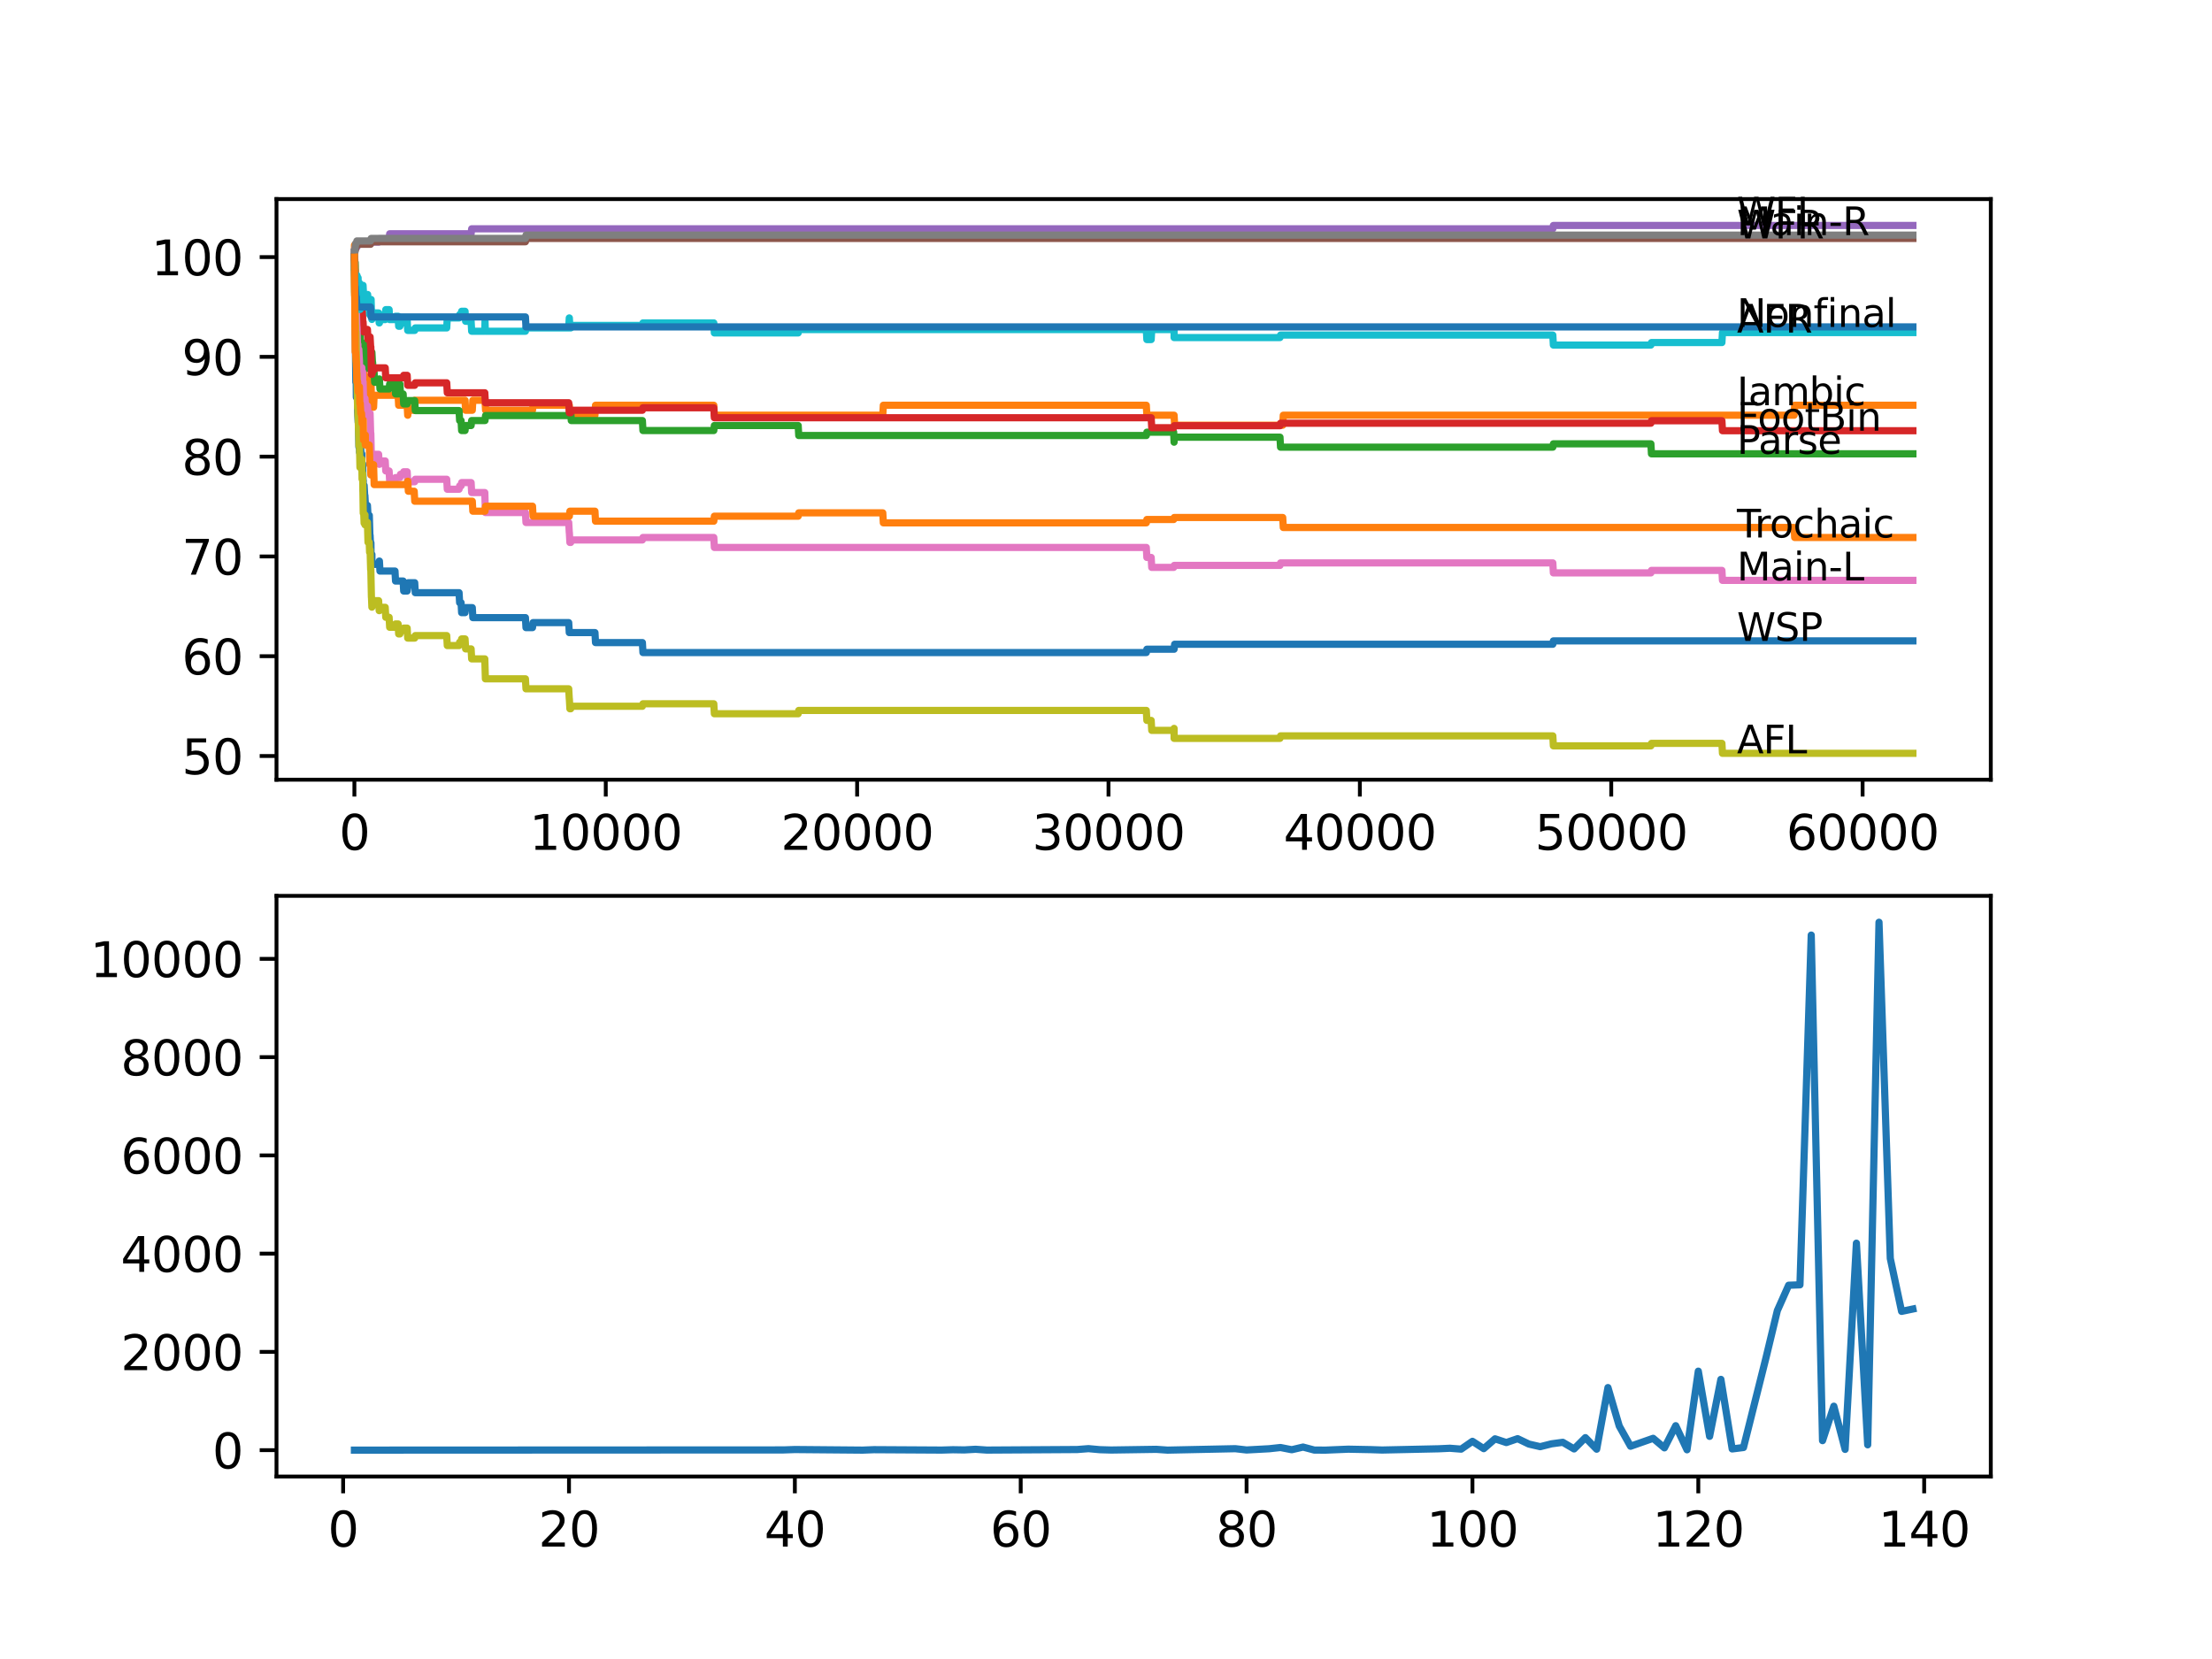 <?xml version="1.0" encoding="utf-8" standalone="no"?>
<!DOCTYPE svg PUBLIC "-//W3C//DTD SVG 1.1//EN"
  "http://www.w3.org/Graphics/SVG/1.1/DTD/svg11.dtd">
<svg xmlns:xlink="http://www.w3.org/1999/xlink" width="460.8pt" height="345.6pt" viewBox="0 0 460.8 345.6" xmlns="http://www.w3.org/2000/svg" version="1.1">
 <defs>
  <style type="text/css">*{stroke-linejoin: round; stroke-linecap: butt}</style>
 </defs>
 <g id="figure_1">
  <g id="patch_1">
   <path d="M 0 345.6 
L 460.8 345.6 
L 460.8 0 
L 0 0 
z
" style="fill: #ffffff"/>
  </g>
  <g id="axes_1">
   <g id="patch_2">
    <path d="M 57.6 162.432 
L 414.72 162.432 
L 414.72 41.472 
L 57.6 41.472 
z
" style="fill: #ffffff"/>
   </g>
   <g id="matplotlib.axis_1">
    <g id="xtick_1">
     <g id="line2d_1">
      <defs>
       <path id="mc8f445c782" d="M 0 0 
L 0 3.5 
" style="stroke: #000000; stroke-width: 0.8"/>
      </defs>
      <g>
       <use xlink:href="#mc8f445c782" x="73.827" y="162.432" style="stroke: #000000; stroke-width: 0.8"/>
      </g>
     </g>
     <g id="text_1">
      <!-- 0 -->
      <g transform="translate(70.646 177.03)scale(0.1 -0.1)">
       <defs>
        <path id="DejaVuSans-30" d="M 2034 4250 
Q 1547 4250 1301 3770 
Q 1056 3291 1056 2328 
Q 1056 1369 1301 889 
Q 1547 409 2034 409 
Q 2525 409 2770 889 
Q 3016 1369 3016 2328 
Q 3016 3291 2770 3770 
Q 2525 4250 2034 4250 
z
M 2034 4750 
Q 2819 4750 3233 4129 
Q 3647 3509 3647 2328 
Q 3647 1150 3233 529 
Q 2819 -91 2034 -91 
Q 1250 -91 836 529 
Q 422 1150 422 2328 
Q 422 3509 836 4129 
Q 1250 4750 2034 4750 
z
" transform="scale(0.016)"/>
       </defs>
       <use xlink:href="#DejaVuSans-30"/>
      </g>
     </g>
    </g>
    <g id="xtick_2">
     <g id="line2d_2">
      <g>
       <use xlink:href="#mc8f445c782" x="126.192" y="162.432" style="stroke: #000000; stroke-width: 0.8"/>
      </g>
     </g>
     <g id="text_2">
      <!-- 10000 -->
      <g transform="translate(110.286 177.03)scale(0.1 -0.1)">
       <defs>
        <path id="DejaVuSans-31" d="M 794 531 
L 1825 531 
L 1825 4091 
L 703 3866 
L 703 4441 
L 1819 4666 
L 2450 4666 
L 2450 531 
L 3481 531 
L 3481 0 
L 794 0 
L 794 531 
z
" transform="scale(0.016)"/>
       </defs>
       <use xlink:href="#DejaVuSans-31"/>
       <use xlink:href="#DejaVuSans-30" x="63.623"/>
       <use xlink:href="#DejaVuSans-30" x="127.246"/>
       <use xlink:href="#DejaVuSans-30" x="190.869"/>
       <use xlink:href="#DejaVuSans-30" x="254.492"/>
      </g>
     </g>
    </g>
    <g id="xtick_3">
     <g id="line2d_3">
      <g>
       <use xlink:href="#mc8f445c782" x="178.556" y="162.432" style="stroke: #000000; stroke-width: 0.8"/>
      </g>
     </g>
     <g id="text_3">
      <!-- 20000 -->
      <g transform="translate(162.65 177.03)scale(0.1 -0.1)">
       <defs>
        <path id="DejaVuSans-32" d="M 1228 531 
L 3431 531 
L 3431 0 
L 469 0 
L 469 531 
Q 828 903 1448 1529 
Q 2069 2156 2228 2338 
Q 2531 2678 2651 2914 
Q 2772 3150 2772 3378 
Q 2772 3750 2511 3984 
Q 2250 4219 1831 4219 
Q 1534 4219 1204 4116 
Q 875 4013 500 3803 
L 500 4441 
Q 881 4594 1212 4672 
Q 1544 4750 1819 4750 
Q 2544 4750 2975 4387 
Q 3406 4025 3406 3419 
Q 3406 3131 3298 2873 
Q 3191 2616 2906 2266 
Q 2828 2175 2409 1742 
Q 1991 1309 1228 531 
z
" transform="scale(0.016)"/>
       </defs>
       <use xlink:href="#DejaVuSans-32"/>
       <use xlink:href="#DejaVuSans-30" x="63.623"/>
       <use xlink:href="#DejaVuSans-30" x="127.246"/>
       <use xlink:href="#DejaVuSans-30" x="190.869"/>
       <use xlink:href="#DejaVuSans-30" x="254.492"/>
      </g>
     </g>
    </g>
    <g id="xtick_4">
     <g id="line2d_4">
      <g>
       <use xlink:href="#mc8f445c782" x="230.921" y="162.432" style="stroke: #000000; stroke-width: 0.8"/>
      </g>
     </g>
     <g id="text_4">
      <!-- 30000 -->
      <g transform="translate(215.015 177.03)scale(0.1 -0.1)">
       <defs>
        <path id="DejaVuSans-33" d="M 2597 2516 
Q 3050 2419 3304 2112 
Q 3559 1806 3559 1356 
Q 3559 666 3084 287 
Q 2609 -91 1734 -91 
Q 1441 -91 1130 -33 
Q 819 25 488 141 
L 488 750 
Q 750 597 1062 519 
Q 1375 441 1716 441 
Q 2309 441 2620 675 
Q 2931 909 2931 1356 
Q 2931 1769 2642 2001 
Q 2353 2234 1838 2234 
L 1294 2234 
L 1294 2753 
L 1863 2753 
Q 2328 2753 2575 2939 
Q 2822 3125 2822 3475 
Q 2822 3834 2567 4026 
Q 2313 4219 1838 4219 
Q 1578 4219 1281 4162 
Q 984 4106 628 3988 
L 628 4550 
Q 988 4650 1302 4700 
Q 1616 4750 1894 4750 
Q 2613 4750 3031 4423 
Q 3450 4097 3450 3541 
Q 3450 3153 3228 2886 
Q 3006 2619 2597 2516 
z
" transform="scale(0.016)"/>
       </defs>
       <use xlink:href="#DejaVuSans-33"/>
       <use xlink:href="#DejaVuSans-30" x="63.623"/>
       <use xlink:href="#DejaVuSans-30" x="127.246"/>
       <use xlink:href="#DejaVuSans-30" x="190.869"/>
       <use xlink:href="#DejaVuSans-30" x="254.492"/>
      </g>
     </g>
    </g>
    <g id="xtick_5">
     <g id="line2d_5">
      <g>
       <use xlink:href="#mc8f445c782" x="283.285" y="162.432" style="stroke: #000000; stroke-width: 0.8"/>
      </g>
     </g>
     <g id="text_5">
      <!-- 40000 -->
      <g transform="translate(267.379 177.03)scale(0.1 -0.1)">
       <defs>
        <path id="DejaVuSans-34" d="M 2419 4116 
L 825 1625 
L 2419 1625 
L 2419 4116 
z
M 2253 4666 
L 3047 4666 
L 3047 1625 
L 3713 1625 
L 3713 1100 
L 3047 1100 
L 3047 0 
L 2419 0 
L 2419 1100 
L 313 1100 
L 313 1709 
L 2253 4666 
z
" transform="scale(0.016)"/>
       </defs>
       <use xlink:href="#DejaVuSans-34"/>
       <use xlink:href="#DejaVuSans-30" x="63.623"/>
       <use xlink:href="#DejaVuSans-30" x="127.246"/>
       <use xlink:href="#DejaVuSans-30" x="190.869"/>
       <use xlink:href="#DejaVuSans-30" x="254.492"/>
      </g>
     </g>
    </g>
    <g id="xtick_6">
     <g id="line2d_6">
      <g>
       <use xlink:href="#mc8f445c782" x="335.65" y="162.432" style="stroke: #000000; stroke-width: 0.8"/>
      </g>
     </g>
     <g id="text_6">
      <!-- 50000 -->
      <g transform="translate(319.744 177.03)scale(0.1 -0.1)">
       <defs>
        <path id="DejaVuSans-35" d="M 691 4666 
L 3169 4666 
L 3169 4134 
L 1269 4134 
L 1269 2991 
Q 1406 3038 1543 3061 
Q 1681 3084 1819 3084 
Q 2600 3084 3056 2656 
Q 3513 2228 3513 1497 
Q 3513 744 3044 326 
Q 2575 -91 1722 -91 
Q 1428 -91 1123 -41 
Q 819 9 494 109 
L 494 744 
Q 775 591 1075 516 
Q 1375 441 1709 441 
Q 2250 441 2565 725 
Q 2881 1009 2881 1497 
Q 2881 1984 2565 2268 
Q 2250 2553 1709 2553 
Q 1456 2553 1204 2497 
Q 953 2441 691 2322 
L 691 4666 
z
" transform="scale(0.016)"/>
       </defs>
       <use xlink:href="#DejaVuSans-35"/>
       <use xlink:href="#DejaVuSans-30" x="63.623"/>
       <use xlink:href="#DejaVuSans-30" x="127.246"/>
       <use xlink:href="#DejaVuSans-30" x="190.869"/>
       <use xlink:href="#DejaVuSans-30" x="254.492"/>
      </g>
     </g>
    </g>
    <g id="xtick_7">
     <g id="line2d_7">
      <g>
       <use xlink:href="#mc8f445c782" x="388.014" y="162.432" style="stroke: #000000; stroke-width: 0.8"/>
      </g>
     </g>
     <g id="text_7">
      <!-- 60000 -->
      <g transform="translate(372.108 177.03)scale(0.1 -0.1)">
       <defs>
        <path id="DejaVuSans-36" d="M 2113 2584 
Q 1688 2584 1439 2293 
Q 1191 2003 1191 1497 
Q 1191 994 1439 701 
Q 1688 409 2113 409 
Q 2538 409 2786 701 
Q 3034 994 3034 1497 
Q 3034 2003 2786 2293 
Q 2538 2584 2113 2584 
z
M 3366 4563 
L 3366 3988 
Q 3128 4100 2886 4159 
Q 2644 4219 2406 4219 
Q 1781 4219 1451 3797 
Q 1122 3375 1075 2522 
Q 1259 2794 1537 2939 
Q 1816 3084 2150 3084 
Q 2853 3084 3261 2657 
Q 3669 2231 3669 1497 
Q 3669 778 3244 343 
Q 2819 -91 2113 -91 
Q 1303 -91 875 529 
Q 447 1150 447 2328 
Q 447 3434 972 4092 
Q 1497 4750 2381 4750 
Q 2619 4750 2861 4703 
Q 3103 4656 3366 4563 
z
" transform="scale(0.016)"/>
       </defs>
       <use xlink:href="#DejaVuSans-36"/>
       <use xlink:href="#DejaVuSans-30" x="63.623"/>
       <use xlink:href="#DejaVuSans-30" x="127.246"/>
       <use xlink:href="#DejaVuSans-30" x="190.869"/>
       <use xlink:href="#DejaVuSans-30" x="254.492"/>
      </g>
     </g>
    </g>
   </g>
   <g id="matplotlib.axis_2">
    <g id="ytick_1">
     <g id="line2d_8">
      <defs>
       <path id="mbfe2c70d15" d="M 0 0 
L -3.5 0 
" style="stroke: #000000; stroke-width: 0.8"/>
      </defs>
      <g>
       <use xlink:href="#mbfe2c70d15" x="57.6" y="157.488" style="stroke: #000000; stroke-width: 0.8"/>
      </g>
     </g>
     <g id="text_8">
      <!-- 50 -->
      <g transform="translate(37.875 161.287)scale(0.1 -0.1)">
       <use xlink:href="#DejaVuSans-35"/>
       <use xlink:href="#DejaVuSans-30" x="63.623"/>
      </g>
     </g>
    </g>
    <g id="ytick_2">
     <g id="line2d_9">
      <g>
       <use xlink:href="#mbfe2c70d15" x="57.6" y="136.701" style="stroke: #000000; stroke-width: 0.8"/>
      </g>
     </g>
     <g id="text_9">
      <!-- 60 -->
      <g transform="translate(37.875 140.5)scale(0.1 -0.1)">
       <use xlink:href="#DejaVuSans-36"/>
       <use xlink:href="#DejaVuSans-30" x="63.623"/>
      </g>
     </g>
    </g>
    <g id="ytick_3">
     <g id="line2d_10">
      <g>
       <use xlink:href="#mbfe2c70d15" x="57.6" y="115.914" style="stroke: #000000; stroke-width: 0.8"/>
      </g>
     </g>
     <g id="text_10">
      <!-- 70 -->
      <g transform="translate(37.875 119.713)scale(0.1 -0.1)">
       <defs>
        <path id="DejaVuSans-37" d="M 525 4666 
L 3525 4666 
L 3525 4397 
L 1831 0 
L 1172 0 
L 2766 4134 
L 525 4134 
L 525 4666 
z
" transform="scale(0.016)"/>
       </defs>
       <use xlink:href="#DejaVuSans-37"/>
       <use xlink:href="#DejaVuSans-30" x="63.623"/>
      </g>
     </g>
    </g>
    <g id="ytick_4">
     <g id="line2d_11">
      <g>
       <use xlink:href="#mbfe2c70d15" x="57.6" y="95.127" style="stroke: #000000; stroke-width: 0.8"/>
      </g>
     </g>
     <g id="text_11">
      <!-- 80 -->
      <g transform="translate(37.875 98.926)scale(0.1 -0.1)">
       <defs>
        <path id="DejaVuSans-38" d="M 2034 2216 
Q 1584 2216 1326 1975 
Q 1069 1734 1069 1313 
Q 1069 891 1326 650 
Q 1584 409 2034 409 
Q 2484 409 2743 651 
Q 3003 894 3003 1313 
Q 3003 1734 2745 1975 
Q 2488 2216 2034 2216 
z
M 1403 2484 
Q 997 2584 770 2862 
Q 544 3141 544 3541 
Q 544 4100 942 4425 
Q 1341 4750 2034 4750 
Q 2731 4750 3128 4425 
Q 3525 4100 3525 3541 
Q 3525 3141 3298 2862 
Q 3072 2584 2669 2484 
Q 3125 2378 3379 2068 
Q 3634 1759 3634 1313 
Q 3634 634 3220 271 
Q 2806 -91 2034 -91 
Q 1263 -91 848 271 
Q 434 634 434 1313 
Q 434 1759 690 2068 
Q 947 2378 1403 2484 
z
M 1172 3481 
Q 1172 3119 1398 2916 
Q 1625 2713 2034 2713 
Q 2441 2713 2670 2916 
Q 2900 3119 2900 3481 
Q 2900 3844 2670 4047 
Q 2441 4250 2034 4250 
Q 1625 4250 1398 4047 
Q 1172 3844 1172 3481 
z
" transform="scale(0.016)"/>
       </defs>
       <use xlink:href="#DejaVuSans-38"/>
       <use xlink:href="#DejaVuSans-30" x="63.623"/>
      </g>
     </g>
    </g>
    <g id="ytick_5">
     <g id="line2d_12">
      <g>
       <use xlink:href="#mbfe2c70d15" x="57.6" y="74.34" style="stroke: #000000; stroke-width: 0.8"/>
      </g>
     </g>
     <g id="text_12">
      <!-- 90 -->
      <g transform="translate(37.875 78.139)scale(0.1 -0.1)">
       <defs>
        <path id="DejaVuSans-39" d="M 703 97 
L 703 672 
Q 941 559 1184 500 
Q 1428 441 1663 441 
Q 2288 441 2617 861 
Q 2947 1281 2994 2138 
Q 2813 1869 2534 1725 
Q 2256 1581 1919 1581 
Q 1219 1581 811 2004 
Q 403 2428 403 3163 
Q 403 3881 828 4315 
Q 1253 4750 1959 4750 
Q 2769 4750 3195 4129 
Q 3622 3509 3622 2328 
Q 3622 1225 3098 567 
Q 2575 -91 1691 -91 
Q 1453 -91 1209 -44 
Q 966 3 703 97 
z
M 1959 2075 
Q 2384 2075 2632 2365 
Q 2881 2656 2881 3163 
Q 2881 3666 2632 3958 
Q 2384 4250 1959 4250 
Q 1534 4250 1286 3958 
Q 1038 3666 1038 3163 
Q 1038 2656 1286 2365 
Q 1534 2075 1959 2075 
z
" transform="scale(0.016)"/>
       </defs>
       <use xlink:href="#DejaVuSans-39"/>
       <use xlink:href="#DejaVuSans-30" x="63.623"/>
      </g>
     </g>
    </g>
    <g id="ytick_6">
     <g id="line2d_13">
      <g>
       <use xlink:href="#mbfe2c70d15" x="57.6" y="53.553" style="stroke: #000000; stroke-width: 0.8"/>
      </g>
     </g>
     <g id="text_13">
      <!-- 100 -->
      <g transform="translate(31.512 57.352)scale(0.1 -0.1)">
       <use xlink:href="#DejaVuSans-31"/>
       <use xlink:href="#DejaVuSans-30" x="63.623"/>
       <use xlink:href="#DejaVuSans-30" x="127.246"/>
      </g>
     </g>
    </g>
   </g>
   <g id="line2d_14">
    <path d="M 73.833 53.553 
L 73.979 68.208 
L 73.99 68.208 
L 74.126 79.641 
L 74.178 79.641 
L 74.199 78.601 
L 74.231 82.759 
L 74.273 82.759 
L 74.419 82.759 
L 74.445 81.719 
L 74.503 85.877 
L 74.618 87.955 
L 74.655 87.955 
L 74.775 93.152 
L 74.875 93.152 
L 74.89 92.113 
L 74.896 94.191 
L 74.985 92.459 
L 75.011 92.459 
L 75.048 94.538 
L 75.121 93.499 
L 75.152 93.499 
L 75.268 95.577 
L 75.315 95.577 
L 75.367 94.538 
L 75.372 96.617 
L 75.419 96.617 
L 75.54 96.617 
L 75.66 100.774 
L 75.671 100.081 
L 75.676 102.16 
L 75.765 101.121 
L 75.854 101.121 
L 75.969 103.199 
L 76.011 103.199 
L 76.126 105.278 
L 76.54 105.278 
L 76.655 107.357 
L 76.933 107.357 
L 77.053 111.514 
L 77.095 111.514 
L 77.195 113.593 
L 77.205 113.073 
L 77.268 113.073 
L 77.31 117.231 
L 77.383 116.538 
L 77.388 116.538 
L 77.472 115.498 
L 77.477 117.577 
L 77.493 117.577 
L 78.875 117.577 
L 78.991 116.884 
L 79.038 116.884 
L 79.153 118.963 
L 82.284 118.963 
L 82.4 121.041 
L 83.981 121.041 
L 84.096 123.12 
L 84.819 123.12 
L 84.934 122.427 
L 84.95 122.427 
L 85.065 121.388 
L 86.39 121.388 
L 86.505 123.467 
L 95.632 123.467 
L 95.747 125.545 
L 96.051 125.545 
L 96.166 127.624 
L 96.878 127.624 
L 96.994 126.585 
L 98.386 126.585 
L 98.502 128.663 
L 109.456 128.663 
L 109.571 130.742 
L 110.928 130.742 
L 111.043 129.703 
L 118.473 129.703 
L 118.589 131.781 
L 123.94 131.781 
L 124.056 133.86 
L 133.821 133.86 
L 133.937 135.939 
L 238.797 135.939 
L 238.912 135.246 
L 244.583 135.246 
L 244.698 134.207 
L 323.48 134.207 
L 323.596 133.514 
L 398.487 133.514 
L 398.487 133.514 
" clip-path="url(#pcf99978a3f)" style="fill: none; stroke: #1f77b4; stroke-width: 1.5; stroke-linecap: square"/>
   </g>
   <g id="line2d_15">
    <path d="M 73.833 53.553 
L 73.838 53.553 
L 73.848 51.058 
L 73.885 55.216 
L 73.927 55.216 
L 73.937 55.216 
L 74.058 60.932 
L 74.068 60.932 
L 74.189 65.09 
L 74.225 65.09 
L 74.341 63.011 
L 74.419 63.011 
L 74.498 67.168 
L 74.534 65.09 
L 74.597 65.09 
L 74.723 71.326 
L 74.864 71.326 
L 74.953 76.522 
L 74.985 75.483 
L 75.048 75.483 
L 75.163 74.444 
L 75.315 74.444 
L 75.383 73.404 
L 75.388 75.483 
L 75.419 75.483 
L 75.629 75.483 
L 75.671 79.641 
L 75.739 76.522 
L 75.77 76.522 
L 75.885 78.601 
L 76.032 78.601 
L 76.105 80.68 
L 76.142 78.601 
L 76.587 78.601 
L 76.702 80.68 
L 76.917 80.68 
L 76.927 82.759 
L 76.938 78.601 
L 77.022 78.601 
L 77.252 78.601 
L 77.373 82.759 
L 77.388 82.759 
L 77.503 84.837 
L 77.823 84.837 
L 77.938 82.343 
L 82.934 82.343 
L 83.049 84.422 
L 84.819 84.422 
L 84.934 86.5 
L 84.95 86.5 
L 85.065 85.461 
L 86.285 85.461 
L 86.4 83.382 
L 96.878 83.382 
L 96.994 85.461 
L 98.386 85.461 
L 98.502 83.382 
L 101.036 83.382 
L 101.151 85.461 
L 110.928 85.461 
L 111.043 84.422 
L 118.604 84.422 
L 118.72 86.5 
L 123.94 86.5 
L 124.056 84.422 
L 148.698 84.422 
L 148.813 86.5 
L 183.898 86.5 
L 184.013 84.422 
L 238.797 84.422 
L 238.912 86.5 
L 244.583 86.5 
L 244.698 88.579 
L 267.215 88.579 
L 267.33 86.5 
L 373.75 86.5 
L 373.865 84.422 
L 398.487 84.422 
L 398.487 84.422 
" clip-path="url(#pcf99978a3f)" style="fill: none; stroke: #ff7f0e; stroke-width: 1.5; stroke-linecap: square"/>
   </g>
   <g id="line2d_16">
    <path d="M 73.833 52.513 
L 73.911 60.932 
L 73.953 56.775 
L 73.969 56.775 
L 73.99 54.696 
L 74.021 64.05 
L 74.053 64.05 
L 74.147 66.129 
L 74.163 64.05 
L 74.178 64.05 
L 74.199 63.011 
L 74.205 65.09 
L 74.273 64.57 
L 74.367 66.649 
L 74.383 65.609 
L 74.419 65.609 
L 74.503 64.57 
L 74.451 66.649 
L 74.524 66.649 
L 74.597 66.649 
L 74.634 62.491 
L 74.692 68.727 
L 74.702 67.688 
L 74.77 67.688 
L 74.864 69.767 
L 74.88 68.727 
L 74.89 68.727 
L 74.932 70.806 
L 74.948 68.034 
L 74.995 68.034 
L 75.011 68.034 
L 75.131 72.192 
L 75.152 72.192 
L 75.268 74.271 
L 75.383 74.271 
L 75.425 72.192 
L 75.482 76.349 
L 75.487 76.349 
L 75.629 76.349 
L 75.744 73.578 
L 75.77 73.578 
L 75.854 71.499 
L 75.88 73.578 
L 76.011 73.578 
L 76.032 75.656 
L 76.121 74.617 
L 76.257 74.617 
L 76.372 76.696 
L 76.587 76.696 
L 76.702 74.617 
L 76.917 74.617 
L 76.99 72.538 
L 77.027 74.617 
L 77.195 74.617 
L 77.268 73.058 
L 77.273 75.137 
L 77.299 75.137 
L 77.31 75.137 
L 77.43 73.404 
L 77.472 73.404 
L 77.587 75.483 
L 77.619 75.483 
L 77.734 77.562 
L 77.933 77.562 
L 78.048 79.641 
L 78.875 79.641 
L 78.991 78.948 
L 79.038 78.948 
L 79.153 81.026 
L 81.059 81.026 
L 81.174 79.987 
L 82.284 79.987 
L 82.4 82.066 
L 82.934 82.066 
L 83.049 79.987 
L 83.305 79.987 
L 83.421 82.066 
L 83.981 82.066 
L 84.096 84.144 
L 84.819 84.144 
L 84.934 83.452 
L 86.39 83.452 
L 86.505 85.53 
L 95.632 85.53 
L 95.747 87.609 
L 96.051 87.609 
L 96.166 89.688 
L 96.878 89.688 
L 96.994 88.648 
L 98.14 88.648 
L 98.256 87.609 
L 101.036 87.609 
L 101.151 86.57 
L 118.604 86.57 
L 118.72 85.53 
L 118.887 85.53 
L 119.002 87.609 
L 133.821 87.609 
L 133.937 89.688 
L 148.698 89.688 
L 148.813 88.648 
L 166.277 88.648 
L 166.392 90.727 
L 238.797 90.727 
L 238.912 90.034 
L 244.499 90.034 
L 244.583 92.113 
L 244.609 91.073 
L 266.644 91.073 
L 266.759 93.152 
L 323.48 93.152 
L 323.596 92.459 
L 343.913 92.459 
L 344.028 94.538 
L 398.487 94.538 
L 398.487 94.538 
" clip-path="url(#pcf99978a3f)" style="fill: none; stroke: #2ca02c; stroke-width: 1.5; stroke-linecap: square"/>
   </g>
   <g id="line2d_17">
    <path d="M 73.833 55.631 
L 73.854 55.631 
L 73.911 54.072 
L 73.917 56.151 
L 73.943 56.151 
L 73.99 58.23 
L 74.053 57.71 
L 74.367 57.71 
L 74.487 61.868 
L 74.503 61.868 
L 74.555 61.348 
L 74.561 63.427 
L 74.597 63.427 
L 74.634 63.427 
L 74.744 62.387 
L 74.859 64.466 
L 75.011 64.466 
L 75.131 63.427 
L 75.367 63.427 
L 75.477 65.505 
L 75.54 64.986 
L 75.545 67.064 
L 75.571 67.064 
L 75.634 67.064 
L 75.749 69.143 
L 76.257 69.143 
L 76.372 68.623 
L 76.54 68.623 
L 76.655 70.702 
L 76.99 70.702 
L 77.095 70.182 
L 77.21 72.261 
L 77.252 72.261 
L 77.373 77.978 
L 77.472 77.978 
L 77.587 77.458 
L 77.619 77.458 
L 77.734 77.042 
L 77.933 77.042 
L 78.048 76.626 
L 80.247 76.626 
L 80.363 78.705 
L 83.981 78.705 
L 84.096 78.185 
L 84.819 78.185 
L 84.934 80.264 
L 86.39 80.264 
L 86.505 79.744 
L 93.061 79.744 
L 93.176 81.823 
L 100.994 81.823 
L 101.109 83.902 
L 118.473 83.902 
L 118.589 85.981 
L 118.887 85.981 
L 119.002 85.461 
L 133.821 85.461 
L 133.937 84.941 
L 148.698 84.941 
L 148.813 87.02 
L 239.812 87.02 
L 239.928 89.099 
L 244.499 89.099 
L 244.614 88.683 
L 266.644 88.683 
L 266.759 88.163 
L 343.913 88.163 
L 344.028 87.644 
L 358.706 87.644 
L 358.821 89.722 
L 398.487 89.722 
L 398.487 89.722 
" clip-path="url(#pcf99978a3f)" style="fill: none; stroke: #d62728; stroke-width: 1.5; stroke-linecap: square"/>
   </g>
   <g id="line2d_18">
    <path d="M 73.833 52.513 
L 73.911 52.513 
L 74.026 51.474 
L 74.367 51.474 
L 74.482 50.435 
L 78.875 50.435 
L 78.991 49.742 
L 81.059 49.742 
L 81.174 48.702 
L 98.14 48.702 
L 98.256 47.663 
L 323.48 47.663 
L 323.596 46.97 
L 398.487 46.97 
L 398.487 46.97 
" clip-path="url(#pcf99978a3f)" style="fill: none; stroke: #9467bd; stroke-width: 1.5; stroke-linecap: square"/>
   </g>
   <g id="line2d_19">
    <path d="M 73.833 53.553 
L 73.838 53.553 
L 73.964 52.098 
L 74.032 52.098 
L 74.147 51.405 
L 74.231 51.405 
L 74.346 50.885 
L 77.195 50.885 
L 77.31 50.365 
L 109.456 50.365 
L 109.571 49.673 
L 398.487 49.673 
L 398.487 49.673 
" clip-path="url(#pcf99978a3f)" style="fill: none; stroke: #8c564b; stroke-width: 1.5; stroke-linecap: square"/>
   </g>
   <g id="line2d_20">
    <path d="M 73.833 55.631 
L 73.964 64.466 
L 74.032 61.175 
L 74.079 63.253 
L 74.126 63.253 
L 74.152 62.56 
L 74.157 64.639 
L 74.225 64.639 
L 74.231 64.639 
L 74.346 68.104 
L 74.367 68.104 
L 74.487 72.261 
L 74.503 72.261 
L 74.555 71.741 
L 74.561 73.82 
L 74.597 73.82 
L 74.634 73.82 
L 74.744 72.781 
L 74.859 74.86 
L 74.864 74.86 
L 74.98 78.324 
L 75.011 78.324 
L 75.131 77.285 
L 75.152 77.285 
L 75.268 76.592 
L 75.367 76.592 
L 75.425 78.67 
L 75.477 77.978 
L 75.54 77.458 
L 75.545 79.537 
L 75.571 79.537 
L 75.634 79.537 
L 75.755 83.694 
L 75.854 83.694 
L 75.969 83.001 
L 76.032 83.001 
L 76.147 85.08 
L 76.257 85.08 
L 76.372 84.56 
L 76.54 84.56 
L 76.655 86.639 
L 76.99 86.639 
L 77.095 86.119 
L 77.215 90.277 
L 77.252 90.277 
L 77.373 95.993 
L 77.472 95.993 
L 77.587 95.473 
L 77.619 95.473 
L 77.734 95.058 
L 77.933 95.058 
L 78.048 94.642 
L 78.875 94.642 
L 78.991 96.721 
L 79.038 96.721 
L 79.153 96.028 
L 80.247 96.028 
L 80.363 98.106 
L 81.059 98.106 
L 81.174 100.185 
L 82.284 100.185 
L 82.4 99.492 
L 83.305 99.492 
L 83.421 98.799 
L 83.981 98.799 
L 84.096 98.28 
L 84.819 98.28 
L 84.934 100.358 
L 86.39 100.358 
L 86.505 99.839 
L 93.061 99.839 
L 93.176 101.917 
L 95.632 101.917 
L 95.747 101.224 
L 96.051 101.224 
L 96.166 100.532 
L 98.14 100.532 
L 98.256 102.61 
L 100.994 102.61 
L 101.115 106.768 
L 109.456 106.768 
L 109.571 108.846 
L 118.473 108.846 
L 118.589 110.925 
L 118.604 110.925 
L 118.72 113.004 
L 118.887 113.004 
L 119.002 112.484 
L 133.821 112.484 
L 133.937 111.964 
L 148.698 111.964 
L 148.813 114.043 
L 238.797 114.043 
L 238.912 116.122 
L 239.812 116.122 
L 239.928 118.201 
L 244.499 118.201 
L 244.614 117.785 
L 266.644 117.785 
L 266.759 117.265 
L 323.48 117.265 
L 323.596 119.344 
L 343.913 119.344 
L 344.028 118.824 
L 358.706 118.824 
L 358.821 120.903 
L 398.487 120.903 
L 398.487 120.903 
" clip-path="url(#pcf99978a3f)" style="fill: none; stroke: #e377c2; stroke-width: 1.5; stroke-linecap: square"/>
   </g>
   <g id="line2d_21">
    <path d="M 73.833 53.553 
L 73.953 51.924 
L 73.958 51.924 
L 74.079 50.712 
L 74.231 50.712 
L 74.346 50.192 
L 77.195 50.192 
L 77.31 49.673 
L 109.456 49.673 
L 109.571 48.98 
L 398.487 48.98 
L 398.487 48.98 
" clip-path="url(#pcf99978a3f)" style="fill: none; stroke: #7f7f7f; stroke-width: 1.5; stroke-linecap: square"/>
   </g>
   <g id="line2d_22">
    <path d="M 73.833 55.631 
L 73.838 54.939 
L 73.885 61.521 
L 73.911 59.616 
L 74.042 68.797 
L 74.053 68.797 
L 74.068 67.757 
L 74.074 69.836 
L 74.147 69.143 
L 74.273 76.419 
L 74.299 75.726 
L 74.304 77.804 
L 74.367 77.804 
L 74.493 85.08 
L 74.503 85.08 
L 74.555 84.56 
L 74.561 86.639 
L 74.597 86.639 
L 74.718 90.796 
L 74.744 90.796 
L 74.77 92.875 
L 74.854 91.836 
L 74.864 91.836 
L 74.985 97.379 
L 75.011 97.379 
L 75.131 96.339 
L 75.152 96.339 
L 75.268 95.647 
L 75.367 95.647 
L 75.425 99.804 
L 75.482 98.591 
L 75.54 98.591 
L 75.671 106.906 
L 75.77 106.906 
L 75.854 108.985 
L 75.88 108.292 
L 76.011 108.292 
L 76.032 107.253 
L 76.037 109.331 
L 76.116 109.331 
L 76.257 109.331 
L 76.372 108.812 
L 76.54 108.812 
L 76.66 112.969 
L 76.917 112.969 
L 76.99 115.048 
L 77.027 114.528 
L 77.095 114.528 
L 77.215 118.686 
L 77.252 118.686 
L 77.373 124.402 
L 77.388 124.402 
L 77.472 126.481 
L 77.498 125.961 
L 77.619 125.961 
L 77.734 125.545 
L 77.933 125.545 
L 78.048 125.13 
L 78.875 125.13 
L 78.991 127.208 
L 79.038 127.208 
L 79.153 126.515 
L 80.247 126.515 
L 80.363 128.594 
L 81.059 128.594 
L 81.174 130.673 
L 82.284 130.673 
L 82.4 129.98 
L 82.934 129.98 
L 83.049 132.059 
L 83.305 132.059 
L 83.421 131.366 
L 83.981 131.366 
L 84.096 130.846 
L 84.819 130.846 
L 84.934 132.925 
L 86.39 132.925 
L 86.505 132.405 
L 93.061 132.405 
L 93.176 134.484 
L 95.632 134.484 
L 95.747 133.791 
L 96.051 133.791 
L 96.166 133.098 
L 96.878 133.098 
L 96.994 135.177 
L 98.14 135.177 
L 98.256 137.255 
L 100.994 137.255 
L 101.115 141.413 
L 109.456 141.413 
L 109.571 143.492 
L 118.473 143.492 
L 118.589 145.57 
L 118.604 145.57 
L 118.72 147.649 
L 118.887 147.649 
L 119.002 147.129 
L 133.821 147.129 
L 133.937 146.61 
L 148.698 146.61 
L 148.813 148.688 
L 166.277 148.688 
L 166.392 147.995 
L 238.797 147.995 
L 238.912 150.074 
L 239.812 150.074 
L 239.928 152.153 
L 244.499 152.153 
L 244.583 151.737 
L 244.588 153.816 
L 266.644 153.816 
L 266.759 153.296 
L 323.48 153.296 
L 323.596 155.375 
L 343.913 155.375 
L 344.028 154.855 
L 358.706 154.855 
L 358.821 156.934 
L 398.487 156.934 
L 398.487 156.934 
" clip-path="url(#pcf99978a3f)" style="fill: none; stroke: #bcbd22; stroke-width: 1.5; stroke-linecap: square"/>
   </g>
   <g id="line2d_23">
    <path d="M 73.833 55.631 
L 73.848 54.939 
L 73.917 57.537 
L 73.927 57.537 
L 73.937 57.537 
L 74.011 61.694 
L 74.053 59.269 
L 74.068 58.23 
L 74.074 60.309 
L 74.147 59.616 
L 74.199 61.694 
L 74.257 60.135 
L 74.273 60.135 
L 74.367 57.364 
L 74.388 59.442 
L 74.419 59.442 
L 74.43 61.521 
L 74.451 58.403 
L 74.529 59.962 
L 74.555 59.962 
L 74.597 57.883 
L 74.623 62.041 
L 74.66 61.001 
L 74.686 61.001 
L 74.702 62.041 
L 74.807 58.923 
L 74.864 58.923 
L 74.985 64.466 
L 75.011 64.466 
L 75.131 63.427 
L 75.152 63.427 
L 75.268 62.734 
L 75.367 62.734 
L 75.383 60.655 
L 75.477 62.041 
L 75.613 59.442 
L 75.629 59.442 
L 75.744 61.521 
L 75.77 61.521 
L 75.854 63.6 
L 75.88 62.907 
L 76.011 62.907 
L 76.032 61.868 
L 76.037 63.946 
L 76.116 63.946 
L 76.257 63.946 
L 76.372 63.427 
L 76.54 63.427 
L 76.587 61.348 
L 76.65 63.427 
L 76.917 63.427 
L 76.99 65.505 
L 77.027 64.986 
L 77.095 64.986 
L 77.21 62.907 
L 77.252 62.907 
L 77.268 64.986 
L 77.31 62.387 
L 77.362 64.466 
L 77.388 64.466 
L 77.472 66.545 
L 77.498 66.025 
L 77.619 66.025 
L 77.734 65.609 
L 77.933 65.609 
L 78.048 65.194 
L 78.875 65.194 
L 78.991 67.272 
L 79.038 67.272 
L 79.153 66.579 
L 80.247 66.579 
L 80.363 64.501 
L 81.059 64.501 
L 81.174 66.579 
L 82.284 66.579 
L 82.4 65.886 
L 82.934 65.886 
L 83.049 67.965 
L 83.305 67.965 
L 83.421 67.272 
L 83.981 67.272 
L 84.096 66.753 
L 84.819 66.753 
L 84.934 68.831 
L 86.39 68.831 
L 86.505 68.312 
L 93.061 68.312 
L 93.176 66.233 
L 95.632 66.233 
L 95.747 65.54 
L 96.051 65.54 
L 96.166 64.847 
L 96.878 64.847 
L 96.994 66.926 
L 98.14 66.926 
L 98.256 69.004 
L 100.994 69.004 
L 101.036 66.926 
L 101.104 69.004 
L 109.456 69.004 
L 109.571 68.312 
L 118.473 68.312 
L 118.589 66.233 
L 118.604 66.233 
L 118.72 68.312 
L 118.887 68.312 
L 119.002 67.792 
L 133.821 67.792 
L 133.937 67.272 
L 148.698 67.272 
L 148.813 69.351 
L 166.277 69.351 
L 166.392 68.658 
L 238.797 68.658 
L 238.912 70.737 
L 239.812 70.737 
L 239.928 68.658 
L 244.499 68.658 
L 244.583 68.242 
L 244.588 70.321 
L 266.644 70.321 
L 266.759 69.801 
L 323.48 69.801 
L 323.596 71.88 
L 343.913 71.88 
L 344.028 71.36 
L 358.706 71.36 
L 358.821 69.282 
L 398.487 69.282 
L 398.487 69.282 
" clip-path="url(#pcf99978a3f)" style="fill: none; stroke: #17becf; stroke-width: 1.5; stroke-linecap: square"/>
   </g>
   <g id="line2d_24">
    <path d="M 73.833 53.553 
L 73.838 53.553 
L 73.964 59.789 
L 74.032 59.789 
L 74.147 61.868 
L 74.231 61.868 
L 74.346 63.946 
L 77.195 63.946 
L 77.31 66.025 
L 109.456 66.025 
L 109.571 68.104 
L 398.487 68.104 
L 398.487 68.104 
" clip-path="url(#pcf99978a3f)" style="fill: none; stroke: #1f77b4; stroke-width: 1.5; stroke-linecap: square"/>
   </g>
   <g id="line2d_25">
    <path d="M 73.833 53.553 
L 73.99 73.3 
L 74.079 73.3 
L 74.194 75.379 
L 74.225 75.379 
L 74.346 79.537 
L 74.498 79.537 
L 74.613 81.615 
L 74.864 81.615 
L 74.875 80.576 
L 74.959 84.04 
L 75.048 84.04 
L 75.163 86.119 
L 75.315 86.119 
L 75.43 88.198 
L 75.66 88.198 
L 75.671 87.505 
L 75.734 91.662 
L 75.744 91.662 
L 76.032 91.662 
L 76.105 90.623 
L 76.111 92.702 
L 76.137 92.702 
L 76.927 92.702 
L 77.048 96.859 
L 77.195 96.859 
L 77.252 98.938 
L 77.304 97.899 
L 77.31 97.899 
L 77.425 97.206 
L 77.619 97.206 
L 77.734 96.79 
L 77.823 96.79 
L 77.943 100.947 
L 84.819 100.947 
L 84.934 100.254 
L 84.95 100.254 
L 85.065 102.333 
L 86.285 102.333 
L 86.4 104.412 
L 98.386 104.412 
L 98.502 106.491 
L 101.036 106.491 
L 101.151 105.451 
L 110.928 105.451 
L 111.043 107.53 
L 118.604 107.53 
L 118.72 106.491 
L 123.94 106.491 
L 124.056 108.569 
L 148.698 108.569 
L 148.813 107.53 
L 166.277 107.53 
L 166.392 106.837 
L 183.898 106.837 
L 184.013 108.916 
L 238.797 108.916 
L 238.912 108.223 
L 244.499 108.223 
L 244.614 107.807 
L 267.215 107.807 
L 267.33 109.886 
L 373.75 109.886 
L 373.865 111.964 
L 398.487 111.964 
L 398.487 111.964 
" clip-path="url(#pcf99978a3f)" style="fill: none; stroke: #ff7f0e; stroke-width: 1.5; stroke-linecap: square"/>
   </g>
   <g id="patch_3">
    <path d="M 57.6 162.432 
L 57.6 41.472 
" style="fill: none; stroke: #000000; stroke-width: 0.8; stroke-linejoin: miter; stroke-linecap: square"/>
   </g>
   <g id="patch_4">
    <path d="M 414.72 162.432 
L 414.72 41.472 
" style="fill: none; stroke: #000000; stroke-width: 0.8; stroke-linejoin: miter; stroke-linecap: square"/>
   </g>
   <g id="patch_5">
    <path d="M 57.6 162.432 
L 414.72 162.432 
" style="fill: none; stroke: #000000; stroke-width: 0.8; stroke-linejoin: miter; stroke-linecap: square"/>
   </g>
   <g id="patch_6">
    <path d="M 57.6 41.472 
L 414.72 41.472 
" style="fill: none; stroke: #000000; stroke-width: 0.8; stroke-linejoin: miter; stroke-linecap: square"/>
   </g>
   <g id="text_14">
    <!-- WSP -->
    <g transform="translate(361.832 133.514)scale(0.08 -0.08)">
     <defs>
      <path id="DejaVuSans-57" d="M 213 4666 
L 850 4666 
L 1831 722 
L 2809 4666 
L 3519 4666 
L 4500 722 
L 5478 4666 
L 6119 4666 
L 4947 0 
L 4153 0 
L 3169 4050 
L 2175 0 
L 1381 0 
L 213 4666 
z
" transform="scale(0.016)"/>
      <path id="DejaVuSans-53" d="M 3425 4513 
L 3425 3897 
Q 3066 4069 2747 4153 
Q 2428 4238 2131 4238 
Q 1616 4238 1336 4038 
Q 1056 3838 1056 3469 
Q 1056 3159 1242 3001 
Q 1428 2844 1947 2747 
L 2328 2669 
Q 3034 2534 3370 2195 
Q 3706 1856 3706 1288 
Q 3706 609 3251 259 
Q 2797 -91 1919 -91 
Q 1588 -91 1214 -16 
Q 841 59 441 206 
L 441 856 
Q 825 641 1194 531 
Q 1563 422 1919 422 
Q 2459 422 2753 634 
Q 3047 847 3047 1241 
Q 3047 1584 2836 1778 
Q 2625 1972 2144 2069 
L 1759 2144 
Q 1053 2284 737 2584 
Q 422 2884 422 3419 
Q 422 4038 858 4394 
Q 1294 4750 2059 4750 
Q 2388 4750 2728 4690 
Q 3069 4631 3425 4513 
z
" transform="scale(0.016)"/>
      <path id="DejaVuSans-50" d="M 1259 4147 
L 1259 2394 
L 2053 2394 
Q 2494 2394 2734 2622 
Q 2975 2850 2975 3272 
Q 2975 3691 2734 3919 
Q 2494 4147 2053 4147 
L 1259 4147 
z
M 628 4666 
L 2053 4666 
Q 2838 4666 3239 4311 
Q 3641 3956 3641 3272 
Q 3641 2581 3239 2228 
Q 2838 1875 2053 1875 
L 1259 1875 
L 1259 0 
L 628 0 
L 628 4666 
z
" transform="scale(0.016)"/>
     </defs>
     <use xlink:href="#DejaVuSans-57"/>
     <use xlink:href="#DejaVuSans-53" x="98.877"/>
     <use xlink:href="#DejaVuSans-50" x="162.354"/>
    </g>
   </g>
   <g id="text_15">
    <!-- Iambic -->
    <g transform="translate(361.832 84.422)scale(0.08 -0.08)">
     <defs>
      <path id="DejaVuSans-49" d="M 628 4666 
L 1259 4666 
L 1259 0 
L 628 0 
L 628 4666 
z
" transform="scale(0.016)"/>
      <path id="DejaVuSans-61" d="M 2194 1759 
Q 1497 1759 1228 1600 
Q 959 1441 959 1056 
Q 959 750 1161 570 
Q 1363 391 1709 391 
Q 2188 391 2477 730 
Q 2766 1069 2766 1631 
L 2766 1759 
L 2194 1759 
z
M 3341 1997 
L 3341 0 
L 2766 0 
L 2766 531 
Q 2569 213 2275 61 
Q 1981 -91 1556 -91 
Q 1019 -91 701 211 
Q 384 513 384 1019 
Q 384 1609 779 1909 
Q 1175 2209 1959 2209 
L 2766 2209 
L 2766 2266 
Q 2766 2663 2505 2880 
Q 2244 3097 1772 3097 
Q 1472 3097 1187 3025 
Q 903 2953 641 2809 
L 641 3341 
Q 956 3463 1253 3523 
Q 1550 3584 1831 3584 
Q 2591 3584 2966 3190 
Q 3341 2797 3341 1997 
z
" transform="scale(0.016)"/>
      <path id="DejaVuSans-6d" d="M 3328 2828 
Q 3544 3216 3844 3400 
Q 4144 3584 4550 3584 
Q 5097 3584 5394 3201 
Q 5691 2819 5691 2113 
L 5691 0 
L 5113 0 
L 5113 2094 
Q 5113 2597 4934 2840 
Q 4756 3084 4391 3084 
Q 3944 3084 3684 2787 
Q 3425 2491 3425 1978 
L 3425 0 
L 2847 0 
L 2847 2094 
Q 2847 2600 2669 2842 
Q 2491 3084 2119 3084 
Q 1678 3084 1418 2786 
Q 1159 2488 1159 1978 
L 1159 0 
L 581 0 
L 581 3500 
L 1159 3500 
L 1159 2956 
Q 1356 3278 1631 3431 
Q 1906 3584 2284 3584 
Q 2666 3584 2933 3390 
Q 3200 3197 3328 2828 
z
" transform="scale(0.016)"/>
      <path id="DejaVuSans-62" d="M 3116 1747 
Q 3116 2381 2855 2742 
Q 2594 3103 2138 3103 
Q 1681 3103 1420 2742 
Q 1159 2381 1159 1747 
Q 1159 1113 1420 752 
Q 1681 391 2138 391 
Q 2594 391 2855 752 
Q 3116 1113 3116 1747 
z
M 1159 2969 
Q 1341 3281 1617 3432 
Q 1894 3584 2278 3584 
Q 2916 3584 3314 3078 
Q 3713 2572 3713 1747 
Q 3713 922 3314 415 
Q 2916 -91 2278 -91 
Q 1894 -91 1617 61 
Q 1341 213 1159 525 
L 1159 0 
L 581 0 
L 581 4863 
L 1159 4863 
L 1159 2969 
z
" transform="scale(0.016)"/>
      <path id="DejaVuSans-69" d="M 603 3500 
L 1178 3500 
L 1178 0 
L 603 0 
L 603 3500 
z
M 603 4863 
L 1178 4863 
L 1178 4134 
L 603 4134 
L 603 4863 
z
" transform="scale(0.016)"/>
      <path id="DejaVuSans-63" d="M 3122 3366 
L 3122 2828 
Q 2878 2963 2633 3030 
Q 2388 3097 2138 3097 
Q 1578 3097 1268 2742 
Q 959 2388 959 1747 
Q 959 1106 1268 751 
Q 1578 397 2138 397 
Q 2388 397 2633 464 
Q 2878 531 3122 666 
L 3122 134 
Q 2881 22 2623 -34 
Q 2366 -91 2075 -91 
Q 1284 -91 818 406 
Q 353 903 353 1747 
Q 353 2603 823 3093 
Q 1294 3584 2113 3584 
Q 2378 3584 2631 3529 
Q 2884 3475 3122 3366 
z
" transform="scale(0.016)"/>
     </defs>
     <use xlink:href="#DejaVuSans-49"/>
     <use xlink:href="#DejaVuSans-61" x="29.492"/>
     <use xlink:href="#DejaVuSans-6d" x="90.771"/>
     <use xlink:href="#DejaVuSans-62" x="188.184"/>
     <use xlink:href="#DejaVuSans-69" x="251.66"/>
     <use xlink:href="#DejaVuSans-63" x="279.443"/>
    </g>
   </g>
   <g id="text_16">
    <!-- Parse -->
    <g transform="translate(361.832 94.538)scale(0.08 -0.08)">
     <defs>
      <path id="DejaVuSans-72" d="M 2631 2963 
Q 2534 3019 2420 3045 
Q 2306 3072 2169 3072 
Q 1681 3072 1420 2755 
Q 1159 2438 1159 1844 
L 1159 0 
L 581 0 
L 581 3500 
L 1159 3500 
L 1159 2956 
Q 1341 3275 1631 3429 
Q 1922 3584 2338 3584 
Q 2397 3584 2469 3576 
Q 2541 3569 2628 3553 
L 2631 2963 
z
" transform="scale(0.016)"/>
      <path id="DejaVuSans-73" d="M 2834 3397 
L 2834 2853 
Q 2591 2978 2328 3040 
Q 2066 3103 1784 3103 
Q 1356 3103 1142 2972 
Q 928 2841 928 2578 
Q 928 2378 1081 2264 
Q 1234 2150 1697 2047 
L 1894 2003 
Q 2506 1872 2764 1633 
Q 3022 1394 3022 966 
Q 3022 478 2636 193 
Q 2250 -91 1575 -91 
Q 1294 -91 989 -36 
Q 684 19 347 128 
L 347 722 
Q 666 556 975 473 
Q 1284 391 1588 391 
Q 1994 391 2212 530 
Q 2431 669 2431 922 
Q 2431 1156 2273 1281 
Q 2116 1406 1581 1522 
L 1381 1569 
Q 847 1681 609 1914 
Q 372 2147 372 2553 
Q 372 3047 722 3315 
Q 1072 3584 1716 3584 
Q 2034 3584 2315 3537 
Q 2597 3491 2834 3397 
z
" transform="scale(0.016)"/>
      <path id="DejaVuSans-65" d="M 3597 1894 
L 3597 1613 
L 953 1613 
Q 991 1019 1311 708 
Q 1631 397 2203 397 
Q 2534 397 2845 478 
Q 3156 559 3463 722 
L 3463 178 
Q 3153 47 2828 -22 
Q 2503 -91 2169 -91 
Q 1331 -91 842 396 
Q 353 884 353 1716 
Q 353 2575 817 3079 
Q 1281 3584 2069 3584 
Q 2775 3584 3186 3129 
Q 3597 2675 3597 1894 
z
M 3022 2063 
Q 3016 2534 2758 2815 
Q 2500 3097 2075 3097 
Q 1594 3097 1305 2825 
Q 1016 2553 972 2059 
L 3022 2063 
z
" transform="scale(0.016)"/>
     </defs>
     <use xlink:href="#DejaVuSans-50"/>
     <use xlink:href="#DejaVuSans-61" x="55.803"/>
     <use xlink:href="#DejaVuSans-72" x="117.082"/>
     <use xlink:href="#DejaVuSans-73" x="158.195"/>
     <use xlink:href="#DejaVuSans-65" x="210.295"/>
    </g>
   </g>
   <g id="text_17">
    <!-- FootBin -->
    <g transform="translate(361.832 89.722)scale(0.08 -0.08)">
     <defs>
      <path id="DejaVuSans-46" d="M 628 4666 
L 3309 4666 
L 3309 4134 
L 1259 4134 
L 1259 2759 
L 3109 2759 
L 3109 2228 
L 1259 2228 
L 1259 0 
L 628 0 
L 628 4666 
z
" transform="scale(0.016)"/>
      <path id="DejaVuSans-6f" d="M 1959 3097 
Q 1497 3097 1228 2736 
Q 959 2375 959 1747 
Q 959 1119 1226 758 
Q 1494 397 1959 397 
Q 2419 397 2687 759 
Q 2956 1122 2956 1747 
Q 2956 2369 2687 2733 
Q 2419 3097 1959 3097 
z
M 1959 3584 
Q 2709 3584 3137 3096 
Q 3566 2609 3566 1747 
Q 3566 888 3137 398 
Q 2709 -91 1959 -91 
Q 1206 -91 779 398 
Q 353 888 353 1747 
Q 353 2609 779 3096 
Q 1206 3584 1959 3584 
z
" transform="scale(0.016)"/>
      <path id="DejaVuSans-74" d="M 1172 4494 
L 1172 3500 
L 2356 3500 
L 2356 3053 
L 1172 3053 
L 1172 1153 
Q 1172 725 1289 603 
Q 1406 481 1766 481 
L 2356 481 
L 2356 0 
L 1766 0 
Q 1100 0 847 248 
Q 594 497 594 1153 
L 594 3053 
L 172 3053 
L 172 3500 
L 594 3500 
L 594 4494 
L 1172 4494 
z
" transform="scale(0.016)"/>
      <path id="DejaVuSans-42" d="M 1259 2228 
L 1259 519 
L 2272 519 
Q 2781 519 3026 730 
Q 3272 941 3272 1375 
Q 3272 1813 3026 2020 
Q 2781 2228 2272 2228 
L 1259 2228 
z
M 1259 4147 
L 1259 2741 
L 2194 2741 
Q 2656 2741 2882 2914 
Q 3109 3088 3109 3444 
Q 3109 3797 2882 3972 
Q 2656 4147 2194 4147 
L 1259 4147 
z
M 628 4666 
L 2241 4666 
Q 2963 4666 3353 4366 
Q 3744 4066 3744 3513 
Q 3744 3084 3544 2831 
Q 3344 2578 2956 2516 
Q 3422 2416 3680 2098 
Q 3938 1781 3938 1306 
Q 3938 681 3513 340 
Q 3088 0 2303 0 
L 628 0 
L 628 4666 
z
" transform="scale(0.016)"/>
      <path id="DejaVuSans-6e" d="M 3513 2113 
L 3513 0 
L 2938 0 
L 2938 2094 
Q 2938 2591 2744 2837 
Q 2550 3084 2163 3084 
Q 1697 3084 1428 2787 
Q 1159 2491 1159 1978 
L 1159 0 
L 581 0 
L 581 3500 
L 1159 3500 
L 1159 2956 
Q 1366 3272 1645 3428 
Q 1925 3584 2291 3584 
Q 2894 3584 3203 3211 
Q 3513 2838 3513 2113 
z
" transform="scale(0.016)"/>
     </defs>
     <use xlink:href="#DejaVuSans-46"/>
     <use xlink:href="#DejaVuSans-6f" x="53.895"/>
     <use xlink:href="#DejaVuSans-6f" x="115.076"/>
     <use xlink:href="#DejaVuSans-74" x="176.258"/>
     <use xlink:href="#DejaVuSans-42" x="215.467"/>
     <use xlink:href="#DejaVuSans-69" x="284.07"/>
     <use xlink:href="#DejaVuSans-6e" x="311.854"/>
    </g>
   </g>
   <g id="text_18">
    <!-- WFL -->
    <g transform="translate(361.832 46.97)scale(0.08 -0.08)">
     <defs>
      <path id="DejaVuSans-4c" d="M 628 4666 
L 1259 4666 
L 1259 531 
L 3531 531 
L 3531 0 
L 628 0 
L 628 4666 
z
" transform="scale(0.016)"/>
     </defs>
     <use xlink:href="#DejaVuSans-57"/>
     <use xlink:href="#DejaVuSans-46" x="98.877"/>
     <use xlink:href="#DejaVuSans-4c" x="156.396"/>
    </g>
   </g>
   <g id="text_19">
    <!-- WFR -->
    <g transform="translate(361.832 49.673)scale(0.08 -0.08)">
     <defs>
      <path id="DejaVuSans-52" d="M 2841 2188 
Q 3044 2119 3236 1894 
Q 3428 1669 3622 1275 
L 4263 0 
L 3584 0 
L 2988 1197 
Q 2756 1666 2539 1819 
Q 2322 1972 1947 1972 
L 1259 1972 
L 1259 0 
L 628 0 
L 628 4666 
L 2053 4666 
Q 2853 4666 3247 4331 
Q 3641 3997 3641 3322 
Q 3641 2881 3436 2590 
Q 3231 2300 2841 2188 
z
M 1259 4147 
L 1259 2491 
L 2053 2491 
Q 2509 2491 2742 2702 
Q 2975 2913 2975 3322 
Q 2975 3731 2742 3939 
Q 2509 4147 2053 4147 
L 1259 4147 
z
" transform="scale(0.016)"/>
     </defs>
     <use xlink:href="#DejaVuSans-57"/>
     <use xlink:href="#DejaVuSans-46" x="98.877"/>
     <use xlink:href="#DejaVuSans-52" x="156.396"/>
    </g>
   </g>
   <g id="text_20">
    <!-- Main-L -->
    <g transform="translate(361.832 120.903)scale(0.08 -0.08)">
     <defs>
      <path id="DejaVuSans-4d" d="M 628 4666 
L 1569 4666 
L 2759 1491 
L 3956 4666 
L 4897 4666 
L 4897 0 
L 4281 0 
L 4281 4097 
L 3078 897 
L 2444 897 
L 1241 4097 
L 1241 0 
L 628 0 
L 628 4666 
z
" transform="scale(0.016)"/>
      <path id="DejaVuSans-2d" d="M 313 2009 
L 1997 2009 
L 1997 1497 
L 313 1497 
L 313 2009 
z
" transform="scale(0.016)"/>
     </defs>
     <use xlink:href="#DejaVuSans-4d"/>
     <use xlink:href="#DejaVuSans-61" x="86.279"/>
     <use xlink:href="#DejaVuSans-69" x="147.559"/>
     <use xlink:href="#DejaVuSans-6e" x="175.342"/>
     <use xlink:href="#DejaVuSans-2d" x="238.721"/>
     <use xlink:href="#DejaVuSans-4c" x="274.805"/>
    </g>
   </g>
   <g id="text_21">
    <!-- Main-R -->
    <g transform="translate(361.832 48.98)scale(0.08 -0.08)">
     <use xlink:href="#DejaVuSans-4d"/>
     <use xlink:href="#DejaVuSans-61" x="86.279"/>
     <use xlink:href="#DejaVuSans-69" x="147.559"/>
     <use xlink:href="#DejaVuSans-6e" x="175.342"/>
     <use xlink:href="#DejaVuSans-2d" x="238.721"/>
     <use xlink:href="#DejaVuSans-52" x="274.805"/>
    </g>
   </g>
   <g id="text_22">
    <!-- AFL -->
    <g transform="translate(361.832 156.934)scale(0.08 -0.08)">
     <defs>
      <path id="DejaVuSans-41" d="M 2188 4044 
L 1331 1722 
L 3047 1722 
L 2188 4044 
z
M 1831 4666 
L 2547 4666 
L 4325 0 
L 3669 0 
L 3244 1197 
L 1141 1197 
L 716 0 
L 50 0 
L 1831 4666 
z
" transform="scale(0.016)"/>
     </defs>
     <use xlink:href="#DejaVuSans-41"/>
     <use xlink:href="#DejaVuSans-46" x="68.408"/>
     <use xlink:href="#DejaVuSans-4c" x="125.928"/>
    </g>
   </g>
   <g id="text_23">
    <!-- AFR -->
    <g transform="translate(361.832 69.282)scale(0.08 -0.08)">
     <use xlink:href="#DejaVuSans-41"/>
     <use xlink:href="#DejaVuSans-46" x="68.408"/>
     <use xlink:href="#DejaVuSans-52" x="125.928"/>
    </g>
   </g>
   <g id="text_24">
    <!-- Nonfinal -->
    <g transform="translate(361.832 68.104)scale(0.08 -0.08)">
     <defs>
      <path id="DejaVuSans-4e" d="M 628 4666 
L 1478 4666 
L 3547 763 
L 3547 4666 
L 4159 4666 
L 4159 0 
L 3309 0 
L 1241 3903 
L 1241 0 
L 628 0 
L 628 4666 
z
" transform="scale(0.016)"/>
      <path id="DejaVuSans-66" d="M 2375 4863 
L 2375 4384 
L 1825 4384 
Q 1516 4384 1395 4259 
Q 1275 4134 1275 3809 
L 1275 3500 
L 2222 3500 
L 2222 3053 
L 1275 3053 
L 1275 0 
L 697 0 
L 697 3053 
L 147 3053 
L 147 3500 
L 697 3500 
L 697 3744 
Q 697 4328 969 4595 
Q 1241 4863 1831 4863 
L 2375 4863 
z
" transform="scale(0.016)"/>
      <path id="DejaVuSans-6c" d="M 603 4863 
L 1178 4863 
L 1178 0 
L 603 0 
L 603 4863 
z
" transform="scale(0.016)"/>
     </defs>
     <use xlink:href="#DejaVuSans-4e"/>
     <use xlink:href="#DejaVuSans-6f" x="74.805"/>
     <use xlink:href="#DejaVuSans-6e" x="135.986"/>
     <use xlink:href="#DejaVuSans-66" x="199.365"/>
     <use xlink:href="#DejaVuSans-69" x="234.57"/>
     <use xlink:href="#DejaVuSans-6e" x="262.354"/>
     <use xlink:href="#DejaVuSans-61" x="325.732"/>
     <use xlink:href="#DejaVuSans-6c" x="387.012"/>
    </g>
   </g>
   <g id="text_25">
    <!-- Trochaic -->
    <g transform="translate(361.832 111.964)scale(0.08 -0.08)">
     <defs>
      <path id="DejaVuSans-54" d="M -19 4666 
L 3928 4666 
L 3928 4134 
L 2272 4134 
L 2272 0 
L 1638 0 
L 1638 4134 
L -19 4134 
L -19 4666 
z
" transform="scale(0.016)"/>
      <path id="DejaVuSans-68" d="M 3513 2113 
L 3513 0 
L 2938 0 
L 2938 2094 
Q 2938 2591 2744 2837 
Q 2550 3084 2163 3084 
Q 1697 3084 1428 2787 
Q 1159 2491 1159 1978 
L 1159 0 
L 581 0 
L 581 4863 
L 1159 4863 
L 1159 2956 
Q 1366 3272 1645 3428 
Q 1925 3584 2291 3584 
Q 2894 3584 3203 3211 
Q 3513 2838 3513 2113 
z
" transform="scale(0.016)"/>
     </defs>
     <use xlink:href="#DejaVuSans-54"/>
     <use xlink:href="#DejaVuSans-72" x="46.334"/>
     <use xlink:href="#DejaVuSans-6f" x="85.197"/>
     <use xlink:href="#DejaVuSans-63" x="146.379"/>
     <use xlink:href="#DejaVuSans-68" x="201.359"/>
     <use xlink:href="#DejaVuSans-61" x="264.738"/>
     <use xlink:href="#DejaVuSans-69" x="326.018"/>
     <use xlink:href="#DejaVuSans-63" x="353.801"/>
    </g>
   </g>
  </g>
  <g id="axes_2">
   <g id="patch_7">
    <path d="M 57.6 307.584 
L 414.72 307.584 
L 414.72 186.624 
L 57.6 186.624 
z
" style="fill: #ffffff"/>
   </g>
   <g id="matplotlib.axis_3">
    <g id="xtick_8">
     <g id="line2d_26">
      <g>
       <use xlink:href="#mc8f445c782" x="71.48" y="307.584" style="stroke: #000000; stroke-width: 0.8"/>
      </g>
     </g>
     <g id="text_26">
      <!-- 0 -->
      <g transform="translate(68.299 322.182)scale(0.1 -0.1)">
       <use xlink:href="#DejaVuSans-30"/>
      </g>
     </g>
    </g>
    <g id="xtick_9">
     <g id="line2d_27">
      <g>
       <use xlink:href="#mc8f445c782" x="118.532" y="307.584" style="stroke: #000000; stroke-width: 0.8"/>
      </g>
     </g>
     <g id="text_27">
      <!-- 20 -->
      <g transform="translate(112.169 322.182)scale(0.1 -0.1)">
       <use xlink:href="#DejaVuSans-32"/>
       <use xlink:href="#DejaVuSans-30" x="63.623"/>
      </g>
     </g>
    </g>
    <g id="xtick_10">
     <g id="line2d_28">
      <g>
       <use xlink:href="#mc8f445c782" x="165.583" y="307.584" style="stroke: #000000; stroke-width: 0.8"/>
      </g>
     </g>
     <g id="text_28">
      <!-- 40 -->
      <g transform="translate(159.22 322.182)scale(0.1 -0.1)">
       <use xlink:href="#DejaVuSans-34"/>
       <use xlink:href="#DejaVuSans-30" x="63.623"/>
      </g>
     </g>
    </g>
    <g id="xtick_11">
     <g id="line2d_29">
      <g>
       <use xlink:href="#mc8f445c782" x="212.634" y="307.584" style="stroke: #000000; stroke-width: 0.8"/>
      </g>
     </g>
     <g id="text_29">
      <!-- 60 -->
      <g transform="translate(206.272 322.182)scale(0.1 -0.1)">
       <use xlink:href="#DejaVuSans-36"/>
       <use xlink:href="#DejaVuSans-30" x="63.623"/>
      </g>
     </g>
    </g>
    <g id="xtick_12">
     <g id="line2d_30">
      <g>
       <use xlink:href="#mc8f445c782" x="259.686" y="307.584" style="stroke: #000000; stroke-width: 0.8"/>
      </g>
     </g>
     <g id="text_30">
      <!-- 80 -->
      <g transform="translate(253.323 322.182)scale(0.1 -0.1)">
       <use xlink:href="#DejaVuSans-38"/>
       <use xlink:href="#DejaVuSans-30" x="63.623"/>
      </g>
     </g>
    </g>
    <g id="xtick_13">
     <g id="line2d_31">
      <g>
       <use xlink:href="#mc8f445c782" x="306.737" y="307.584" style="stroke: #000000; stroke-width: 0.8"/>
      </g>
     </g>
     <g id="text_31">
      <!-- 100 -->
      <g transform="translate(297.193 322.182)scale(0.1 -0.1)">
       <use xlink:href="#DejaVuSans-31"/>
       <use xlink:href="#DejaVuSans-30" x="63.623"/>
       <use xlink:href="#DejaVuSans-30" x="127.246"/>
      </g>
     </g>
    </g>
    <g id="xtick_14">
     <g id="line2d_32">
      <g>
       <use xlink:href="#mc8f445c782" x="353.788" y="307.584" style="stroke: #000000; stroke-width: 0.8"/>
      </g>
     </g>
     <g id="text_32">
      <!-- 120 -->
      <g transform="translate(344.245 322.182)scale(0.1 -0.1)">
       <use xlink:href="#DejaVuSans-31"/>
       <use xlink:href="#DejaVuSans-32" x="63.623"/>
       <use xlink:href="#DejaVuSans-30" x="127.246"/>
      </g>
     </g>
    </g>
    <g id="xtick_15">
     <g id="line2d_33">
      <g>
       <use xlink:href="#mc8f445c782" x="400.84" y="307.584" style="stroke: #000000; stroke-width: 0.8"/>
      </g>
     </g>
     <g id="text_33">
      <!-- 140 -->
      <g transform="translate(391.296 322.182)scale(0.1 -0.1)">
       <use xlink:href="#DejaVuSans-31"/>
       <use xlink:href="#DejaVuSans-34" x="63.623"/>
       <use xlink:href="#DejaVuSans-30" x="127.246"/>
      </g>
     </g>
    </g>
   </g>
   <g id="matplotlib.axis_4">
    <g id="ytick_7">
     <g id="line2d_34">
      <g>
       <use xlink:href="#mbfe2c70d15" x="57.6" y="302.096" style="stroke: #000000; stroke-width: 0.8"/>
      </g>
     </g>
     <g id="text_34">
      <!-- 0 -->
      <g transform="translate(44.237 305.895)scale(0.1 -0.1)">
       <use xlink:href="#DejaVuSans-30"/>
      </g>
     </g>
    </g>
    <g id="ytick_8">
     <g id="line2d_35">
      <g>
       <use xlink:href="#mbfe2c70d15" x="57.6" y="281.626" style="stroke: #000000; stroke-width: 0.8"/>
      </g>
     </g>
     <g id="text_35">
      <!-- 2000 -->
      <g transform="translate(25.15 285.425)scale(0.1 -0.1)">
       <use xlink:href="#DejaVuSans-32"/>
       <use xlink:href="#DejaVuSans-30" x="63.623"/>
       <use xlink:href="#DejaVuSans-30" x="127.246"/>
       <use xlink:href="#DejaVuSans-30" x="190.869"/>
      </g>
     </g>
    </g>
    <g id="ytick_9">
     <g id="line2d_36">
      <g>
       <use xlink:href="#mbfe2c70d15" x="57.6" y="261.157" style="stroke: #000000; stroke-width: 0.8"/>
      </g>
     </g>
     <g id="text_36">
      <!-- 4000 -->
      <g transform="translate(25.15 264.956)scale(0.1 -0.1)">
       <use xlink:href="#DejaVuSans-34"/>
       <use xlink:href="#DejaVuSans-30" x="63.623"/>
       <use xlink:href="#DejaVuSans-30" x="127.246"/>
       <use xlink:href="#DejaVuSans-30" x="190.869"/>
      </g>
     </g>
    </g>
    <g id="ytick_10">
     <g id="line2d_37">
      <g>
       <use xlink:href="#mbfe2c70d15" x="57.6" y="240.687" style="stroke: #000000; stroke-width: 0.8"/>
      </g>
     </g>
     <g id="text_37">
      <!-- 6000 -->
      <g transform="translate(25.15 244.486)scale(0.1 -0.1)">
       <use xlink:href="#DejaVuSans-36"/>
       <use xlink:href="#DejaVuSans-30" x="63.623"/>
       <use xlink:href="#DejaVuSans-30" x="127.246"/>
       <use xlink:href="#DejaVuSans-30" x="190.869"/>
      </g>
     </g>
    </g>
    <g id="ytick_11">
     <g id="line2d_38">
      <g>
       <use xlink:href="#mbfe2c70d15" x="57.6" y="220.217" style="stroke: #000000; stroke-width: 0.8"/>
      </g>
     </g>
     <g id="text_38">
      <!-- 8000 -->
      <g transform="translate(25.15 224.016)scale(0.1 -0.1)">
       <use xlink:href="#DejaVuSans-38"/>
       <use xlink:href="#DejaVuSans-30" x="63.623"/>
       <use xlink:href="#DejaVuSans-30" x="127.246"/>
       <use xlink:href="#DejaVuSans-30" x="190.869"/>
      </g>
     </g>
    </g>
    <g id="ytick_12">
     <g id="line2d_39">
      <g>
       <use xlink:href="#mbfe2c70d15" x="57.6" y="199.747" style="stroke: #000000; stroke-width: 0.8"/>
      </g>
     </g>
     <g id="text_39">
      <!-- 10000 -->
      <g transform="translate(18.788 203.546)scale(0.1 -0.1)">
       <use xlink:href="#DejaVuSans-31"/>
       <use xlink:href="#DejaVuSans-30" x="63.623"/>
       <use xlink:href="#DejaVuSans-30" x="127.246"/>
       <use xlink:href="#DejaVuSans-30" x="190.869"/>
       <use xlink:href="#DejaVuSans-30" x="254.492"/>
      </g>
     </g>
    </g>
   </g>
   <g id="line2d_40">
    <path d="M 73.833 302.086 
L 163.23 302.045 
L 165.583 301.963 
L 179.698 302.086 
L 182.051 301.994 
L 196.166 302.076 
L 198.519 302.004 
L 200.871 302.045 
L 203.224 301.912 
L 205.577 302.076 
L 224.397 301.963 
L 226.75 301.779 
L 229.102 301.994 
L 231.455 302.065 
L 240.865 301.922 
L 243.218 302.086 
L 257.333 301.789 
L 259.686 302.055 
L 264.391 301.799 
L 266.743 301.543 
L 269.096 302.004 
L 271.449 301.451 
L 273.801 302.076 
L 276.154 302.086 
L 280.859 301.891 
L 285.564 301.983 
L 287.917 302.065 
L 299.679 301.809 
L 302.032 301.697 
L 304.385 301.881 
L 306.737 300.254 
L 309.09 301.779 
L 311.442 299.732 
L 313.795 300.51 
L 316.147 299.701 
L 318.5 300.827 
L 320.852 301.369 
L 323.205 300.776 
L 325.558 300.458 
L 327.91 301.84 
L 330.263 299.486 
L 332.615 301.891 
L 334.968 289.057 
L 337.32 297.071 
L 339.673 301.277 
L 344.378 299.629 
L 346.731 301.615 
L 349.083 296.999 
L 351.436 302.014 
L 353.788 285.638 
L 356.141 299.22 
L 358.494 287.348 
L 360.846 301.84 
L 363.199 301.543 
L 367.904 282.783 
L 370.256 273.019 
L 372.609 267.738 
L 374.962 267.656 
L 377.314 194.793 
L 379.667 300.11 
L 382.019 292.936 
L 384.372 301.932 
L 386.724 258.976 
L 389.077 300.98 
L 391.43 192.122 
L 393.782 262.16 
L 396.135 273.182 
L 398.487 272.691 
L 398.487 272.691 
" clip-path="url(#pa88b8892fa)" style="fill: none; stroke: #1f77b4; stroke-width: 1.5; stroke-linecap: square"/>
   </g>
   <g id="patch_8">
    <path d="M 57.6 307.584 
L 57.6 186.624 
" style="fill: none; stroke: #000000; stroke-width: 0.8; stroke-linejoin: miter; stroke-linecap: square"/>
   </g>
   <g id="patch_9">
    <path d="M 414.72 307.584 
L 414.72 186.624 
" style="fill: none; stroke: #000000; stroke-width: 0.8; stroke-linejoin: miter; stroke-linecap: square"/>
   </g>
   <g id="patch_10">
    <path d="M 57.6 307.584 
L 414.72 307.584 
" style="fill: none; stroke: #000000; stroke-width: 0.8; stroke-linejoin: miter; stroke-linecap: square"/>
   </g>
   <g id="patch_11">
    <path d="M 57.6 186.624 
L 414.72 186.624 
" style="fill: none; stroke: #000000; stroke-width: 0.8; stroke-linejoin: miter; stroke-linecap: square"/>
   </g>
  </g>
 </g>
 <defs>
  <clipPath id="pcf99978a3f">
   <rect x="57.6" y="41.472" width="357.12" height="120.96"/>
  </clipPath>
  <clipPath id="pa88b8892fa">
   <rect x="57.6" y="186.624" width="357.12" height="120.96"/>
  </clipPath>
 </defs>
</svg>

